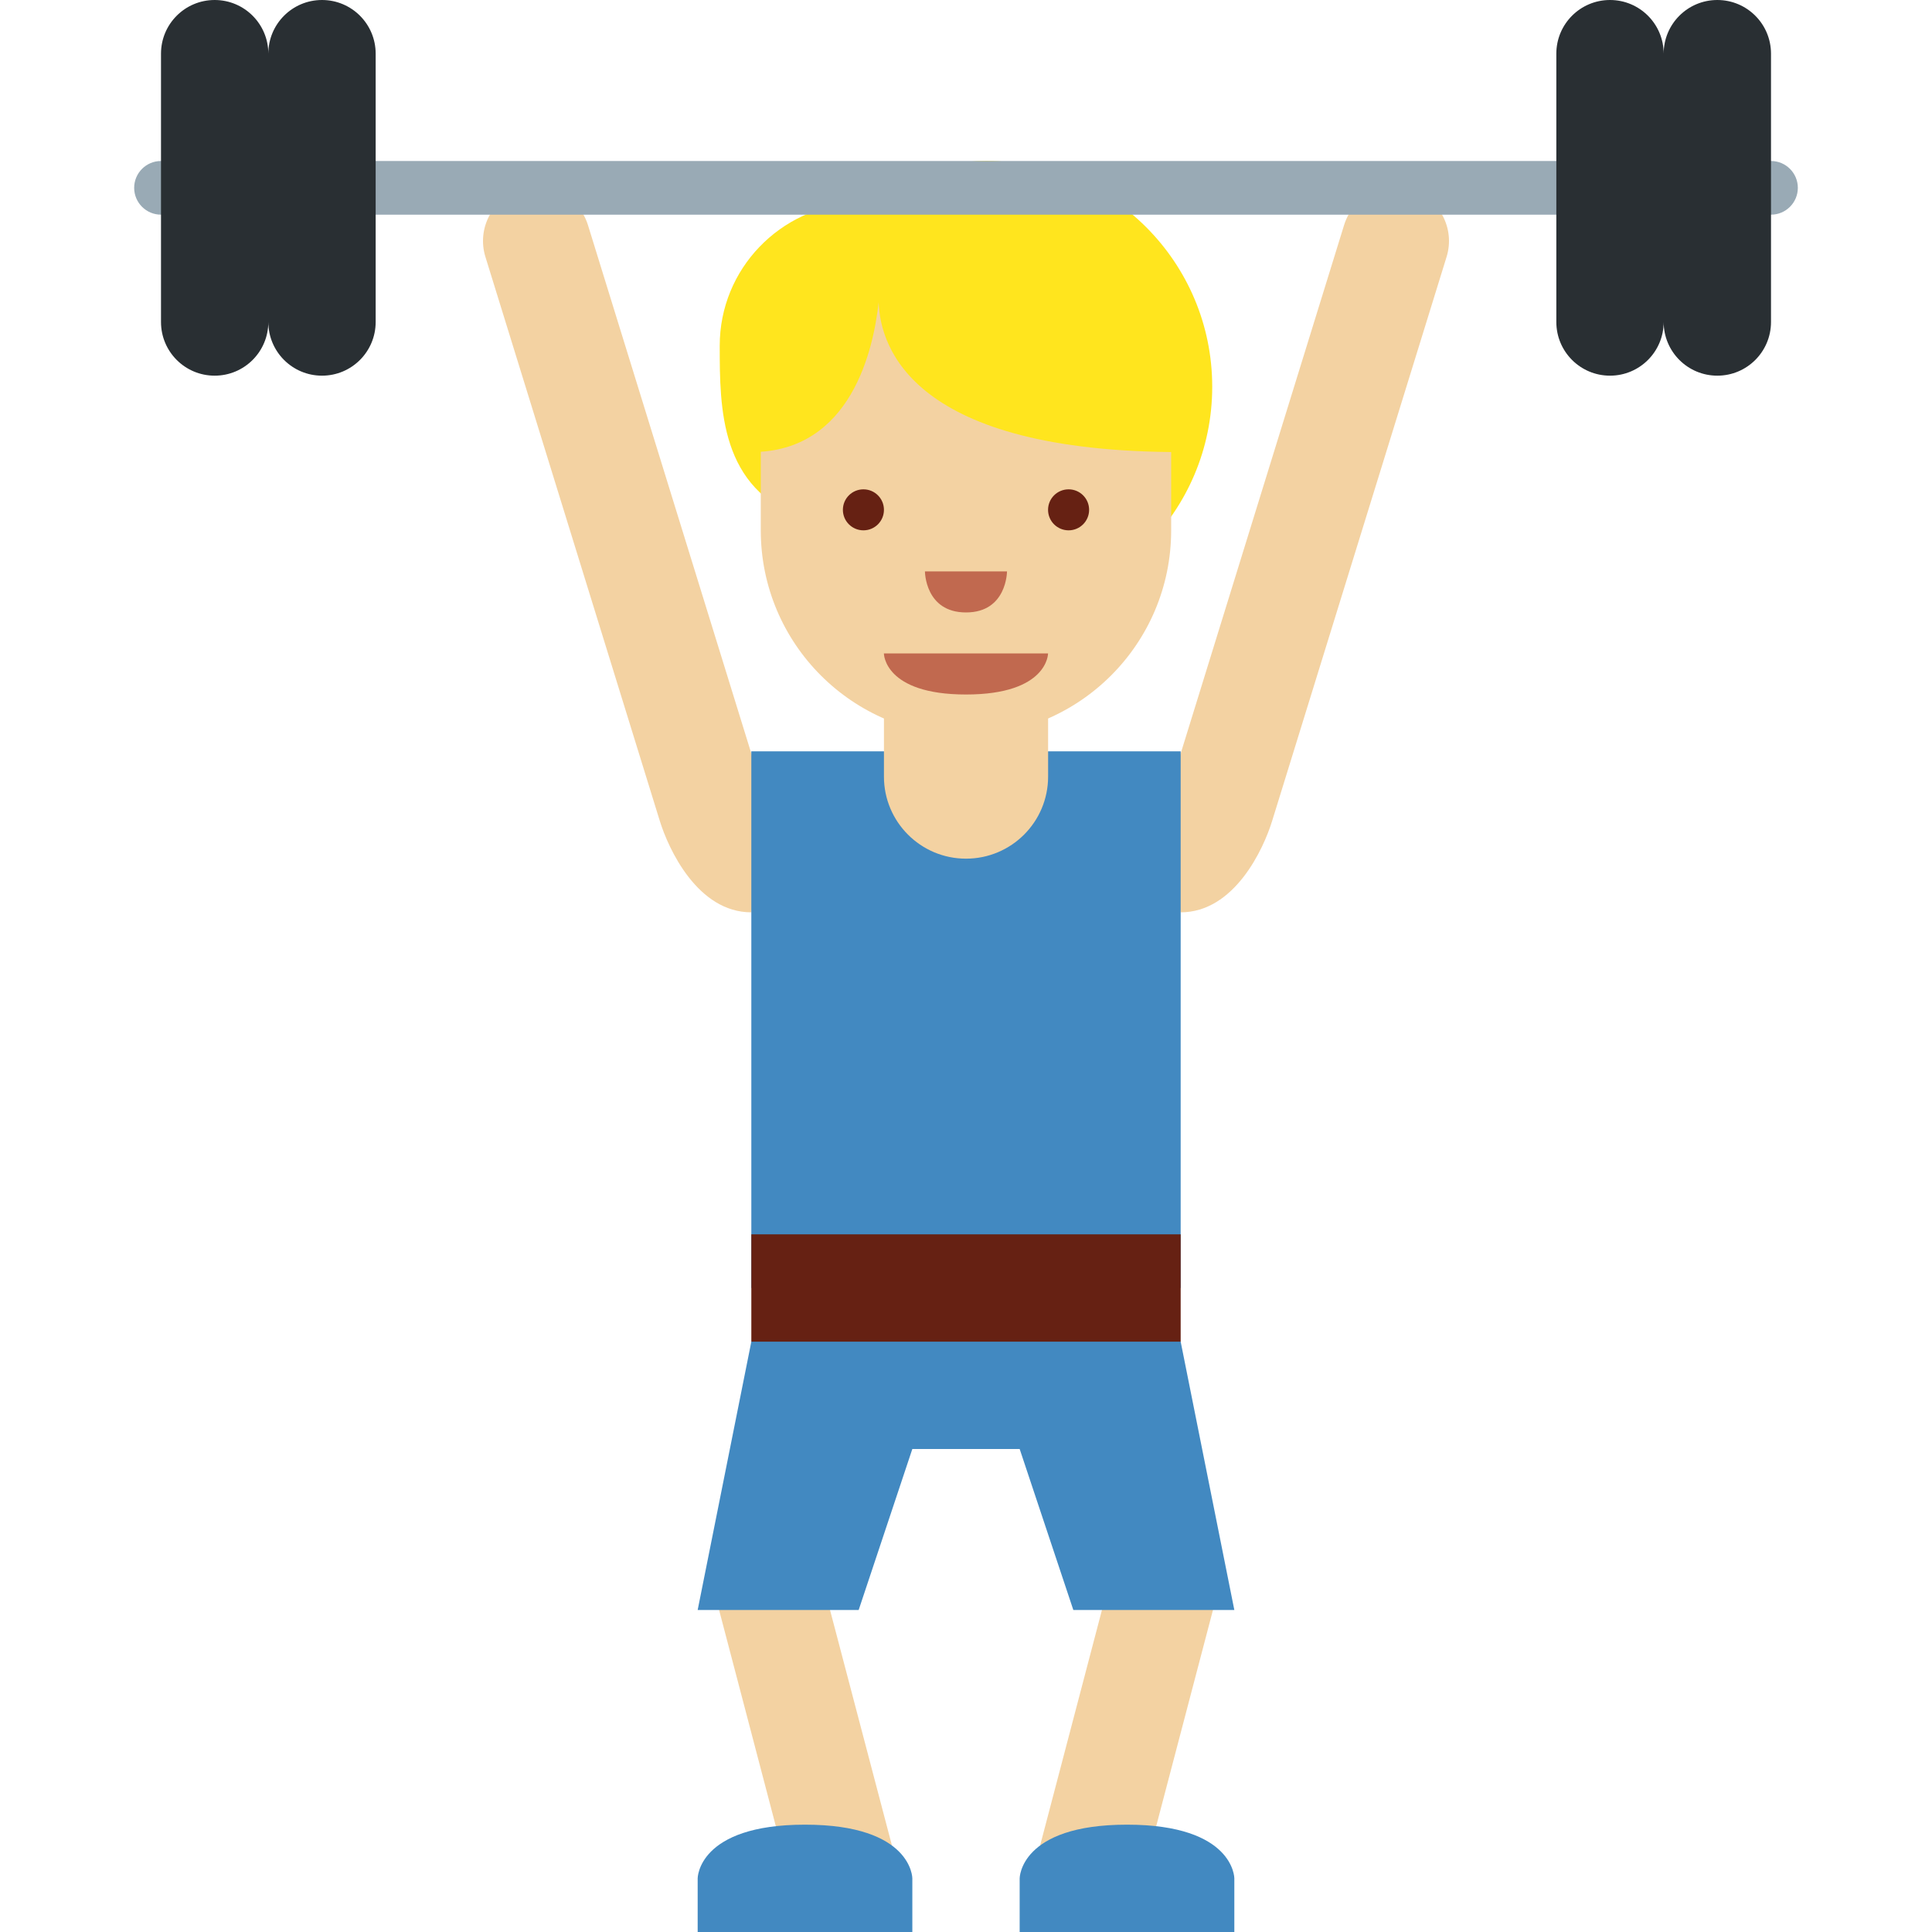 <?xml version="1.0" encoding="UTF-8" standalone="no"?><svg xmlns="http://www.w3.org/2000/svg" xmlns:cc="http://creativecommons.org/ns#" xmlns:dc="http://purl.org/dc/elements/1.1/" xmlns:rdf="http://www.w3.org/1999/02/22-rdf-syntax-ns#" xmlns:svg="http://www.w3.org/2000/svg" height="45" id="svg2" style="enable-background:new 0 0 45 45;" version="1.1" viewBox="0 0 45 45" width="45" xml:space="preserve"><defs id="defs6"><clipPath clipPathUnits="userSpaceOnUse" id="clipPath16"><path d="M 0,36 36,36 36,0 0,0 0,36 Z" id="path18"/></clipPath></defs><g id="g10" transform="matrix(1.25,0,0,-1.25,0,45)"><g id="g12"><g clip-path="url(#clipPath16)" id="g14"><g id="g20" transform="translate(14.778,0.746)"><path d="m 0,0 c 0.141,-0.534 0.687,-0.854 1.222,-0.713 0.534,0.141 0.853,0.687 0.714,1.222 L 0.41,6.312 C 0.27,6.846 -0.276,7.165 -0.811,7.024 -1.345,6.885 -1.664,6.338 -1.523,5.804 L 0,0 Z" id="path22" style="fill:#f3d2a2;fill-opacity:1;fill-rule:nonzero;stroke:none"/></g><g id="g24" transform="translate(19.287,1.254)"><path d="m 0,0 c -0.141,-0.534 0.178,-1.08 0.713,-1.221 0.535,-0.14 1.081,0.178 1.222,0.713 L 3.459,5.295 C 3.6,5.83 3.28,6.377 2.746,6.517 2.211,6.657 1.665,6.338 1.524,5.804 L 0,0 Z" id="path26" style="fill:#f3d2a2;fill-opacity:1;fill-rule:nonzero;stroke:none"/></g><g id="g28" transform="translate(14.205,21.296)"><path d="m 0,0 c 0.163,-0.528 -0.205,-2.296 -0.205,-2.296 -1,0 -1.543,1.177 -1.706,1.705 L -5.16,9.918 c -0.163,0.528 0.132,1.088 0.66,1.251 0.527,0.163 1.087,-0.132 1.251,-0.66 L 0,0 Z" id="path30" style="fill:#f3d2a2;fill-opacity:1;fill-rule:nonzero;stroke:none"/></g><g id="g32" transform="translate(21.795,21.296)"><path d="m 0,0 c -0.163,-0.528 0.205,-2.296 0.205,-2.296 1,0 1.543,1.177 1.705,1.705 L 5.16,9.918 C 5.323,10.446 5.027,11.006 4.5,11.169 3.973,11.332 3.412,11.037 3.25,10.509 L 0,0 Z" id="path34" style="fill:#f3d2a2;fill-opacity:1;fill-rule:nonzero;stroke:none"/></g><g id="g36" transform="translate(18.382,33)"><path d="m 0,0 c -0.907,0 -1.745,-0.29 -2.432,-0.778 -1.412,-0.074 -2.539,-1.233 -2.539,-2.663 0,-1.179 0.006,-2.664 1.559,-3.218 0.763,-1.06 2.005,-1.753 3.412,-1.753 2.323,0 4.206,1.883 4.206,4.206 C 4.206,-1.883 2.323,0 0,0" id="path38" style="fill:#ffe51e;fill-opacity:1;fill-rule:nonzero;stroke:none"/></g><g id="g40" transform="translate(19,13)"><path d="m 0,0 -2,0 -3,-2 -1,-5 3,0 1,3 2,0 1,-3 3,0 -1,5 -3,2 z" id="path42" style="fill:#4289c1;fill-opacity:1;fill-rule:nonzero;stroke:none"/></g><g id="g44" transform="translate(13,0)"><path d="M 0,0 0,1 C 0,1 0,2 2,2 4,2 4,1 4,1 L 4,0 0,0 Z" id="path46" style="fill:#4289c1;fill-opacity:1;fill-rule:nonzero;stroke:none"/></g><g id="g48" transform="translate(19,0)"><path d="M 0,0 0,1 C 0,1 0,2 2,2 4,2 4,1 4,1 L 4,0 0,0 Z" id="path50" style="fill:#4289c1;fill-opacity:1;fill-rule:nonzero;stroke:none"/></g><g id="g52" transform="translate(22,22)"><path d="m 0,0 -2,0 -4,0 -2,0 0,-3 0,-7 8,0 0,7 0,3 z" id="path54" style="fill:#4289c1;fill-opacity:1;fill-rule:nonzero;stroke:none"/></g><g id="g56" transform="translate(16.471,24.588)"><path d="m 0,0 0,-3.059 c 0,-0.845 0.685,-1.529 1.529,-1.529 0.845,0 1.53,0.684 1.53,1.529 L 3.059,0 0,0 Z" id="path58" style="fill:#f3d2a2;fill-opacity:1;fill-rule:nonzero;stroke:none"/></g><g id="g60" transform="translate(21.823,30.706)"><path d="m 0,0 -7.647,0 0,-4.588 0,-0.001 c 0,-2.112 1.712,-3.823 3.824,-3.823 2.112,0 3.823,1.711 3.823,3.823 L 0,-4.588 0,0 Z" id="path62" style="fill:#f3d2a2;fill-opacity:1;fill-rule:nonzero;stroke:none"/></g><g id="g64" transform="translate(16.4,30.777)"><path d="m 0,0 -2.4,0 0,-3.201 c 1.866,0 2.279,1.93 2.372,2.791 C 0.003,-1.271 0.624,-3.201 5.6,-3.201 L 5.6,0 0,0 Z" id="path66" style="fill:#ffe51e;fill-opacity:1;fill-rule:nonzero;stroke:none"/></g><g id="g68" transform="translate(19.529,23.824)"><path d="m 0,0 -1.529,0 -1.53,0 c 0,0 0,-0.765 1.53,-0.765 C 0,-0.765 0,0 0,0" id="path70" style="fill:#c1694f;fill-opacity:1;fill-rule:nonzero;stroke:none"/></g><g id="g72" transform="translate(16.471,26.5)"><path d="m 0,0 c 0,-0.211 -0.171,-0.382 -0.382,-0.382 -0.212,0 -0.383,0.171 -0.383,0.382 0,0.211 0.171,0.382 0.383,0.382 C -0.171,0.382 0,0.211 0,0" id="path74" style="fill:#662113;fill-opacity:1;fill-rule:nonzero;stroke:none"/></g><g id="g76" transform="translate(20.294,26.5)"><path d="m 0,0 c 0,-0.211 -0.171,-0.382 -0.382,-0.382 -0.212,0 -0.383,0.171 -0.383,0.382 0,0.211 0.171,0.382 0.383,0.382 C -0.171,0.382 0,0.211 0,0" id="path78" style="fill:#662113;fill-opacity:1;fill-rule:nonzero;stroke:none"/></g><g id="g80" transform="translate(17.235,25.353)"><path d="m 0,0 0.765,0 0.764,0 c 0,0 0,-0.765 -0.764,-0.765 C 0,-0.765 0,0 0,0" id="path82" style="fill:#c1694f;fill-opacity:1;fill-rule:nonzero;stroke:none"/></g><path d="m 22,11 -8,0 0,2 8,0 0,-2 z" id="path84" style="fill:#662113;fill-opacity:1;fill-rule:nonzero;stroke:none"/><g id="g86" transform="translate(33.5,32.5)"><path d="m 0,0 c 0,-0.276 -0.224,-0.5 -0.5,-0.5 l -30,0 c -0.276,0 -0.5,0.224 -0.5,0.5 0,0.276 0.224,0.5 0.5,0.5 l 30,0 C -0.224,0.5 0,0.276 0,0" id="path88" style="fill:#99aab5;fill-opacity:1;fill-rule:nonzero;stroke:none"/></g><g id="g90" transform="translate(32,36)"><path d="m 0,0 c -0.553,0 -1,-0.448 -1,-1 0,0.552 -0.447,1 -1,1 -0.553,0 -1,-0.448 -1,-1 l 0,-5 c 0,-0.552 0.447,-1 1,-1 0.553,0 1,0.448 1,1 0,-0.552 0.447,-1 1,-1 0.553,0 1,0.448 1,1 l 0,5 C 1,-0.448 0.553,0 0,0" id="path92" style="fill:#292f33;fill-opacity:1;fill-rule:nonzero;stroke:none"/></g><g id="g94" transform="translate(6,36)"><path d="m 0,0 c -0.553,0 -1,-0.448 -1,-1 0,0.552 -0.447,1 -1,1 -0.553,0 -1,-0.448 -1,-1 l 0,-5 c 0,-0.552 0.447,-1 1,-1 0.553,0 1,0.448 1,1 0,-0.552 0.447,-1 1,-1 0.553,0 1,0.448 1,1 l 0,5 C 1,-0.448 0.553,0 0,0" id="path96" style="fill:#292f33;fill-opacity:1;fill-rule:nonzero;stroke:none"/></g></g></g></g></svg>